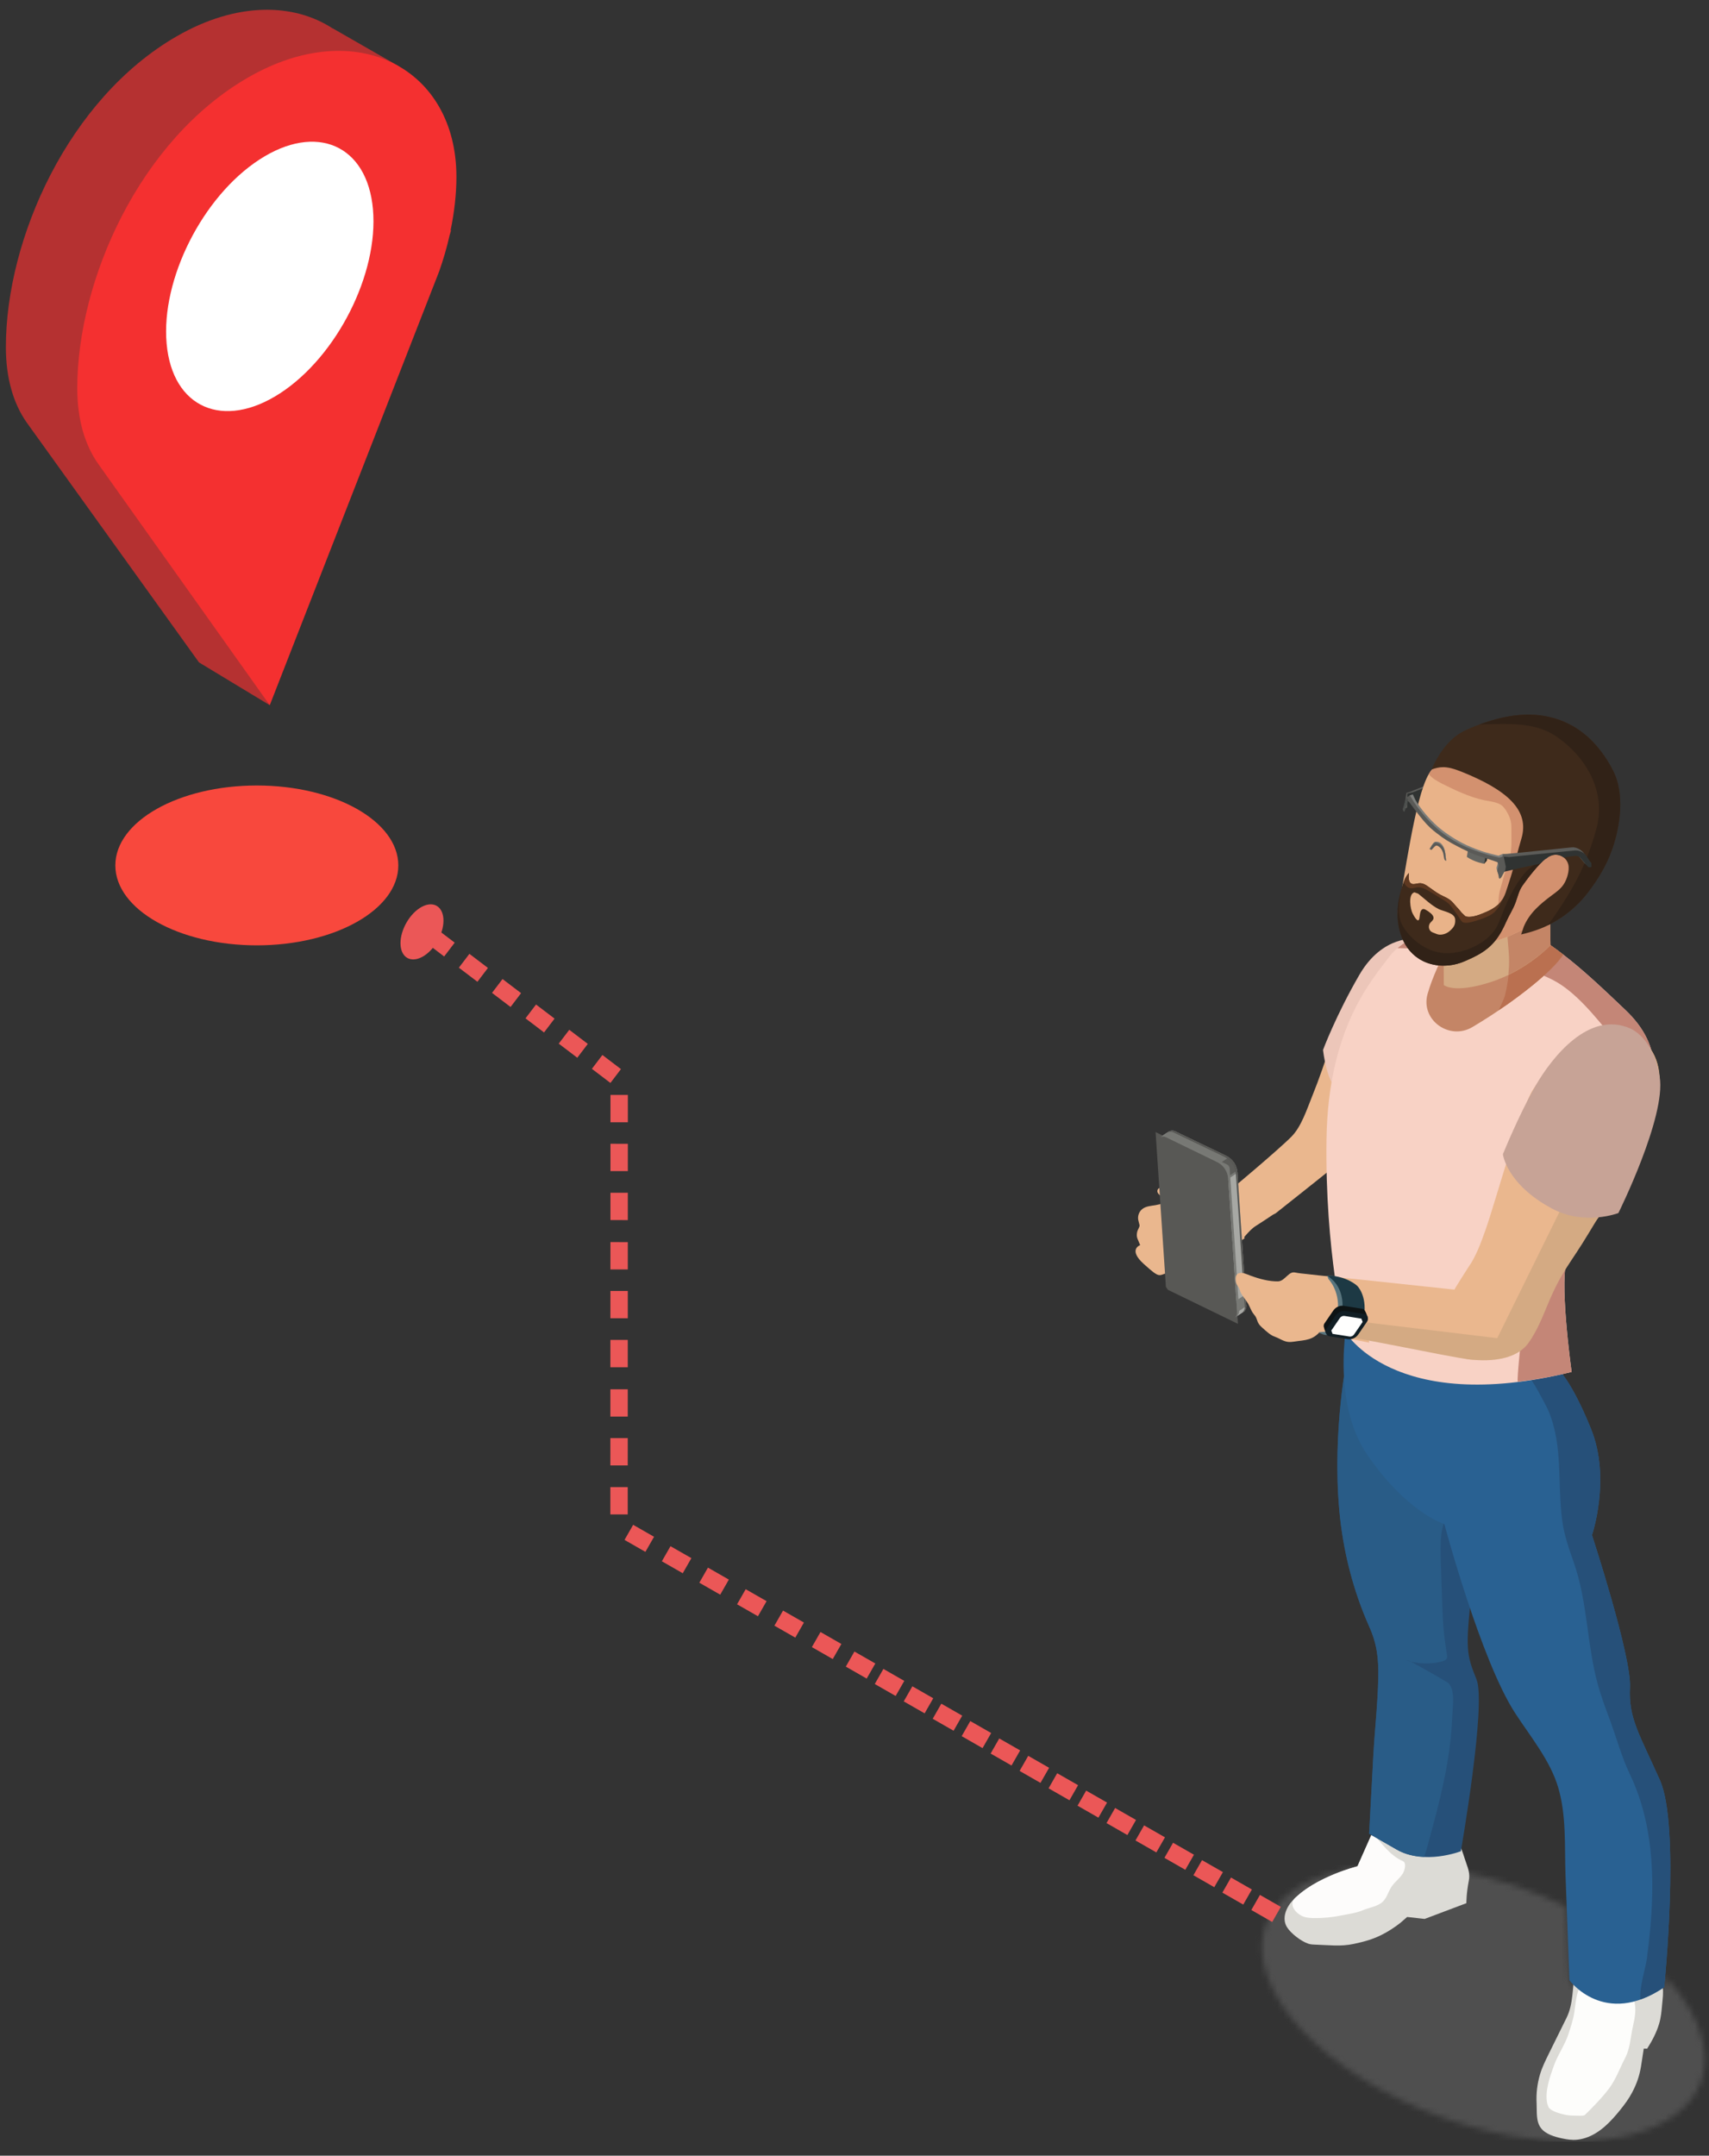 <svg width="295" height="372" viewBox="0 0 295 372" fill="none" xmlns="http://www.w3.org/2000/svg">
<rect x="0" y="0" width="295" height="372" fill="#333333" stroke="none"/>
<path fill-rule="evenodd" clip-rule="evenodd" d="M243.406 136.639L255.3 131.861C255.994 131.582 256.78 131.682 257.36 132.125L260.386 134.909L260.437 135.628L259.674 135.713L256.42 132.952C256.149 132.719 255.76 132.662 255.423 132.807L242.329 139.648L242.769 136.832L243.406 136.639Z" fill="#5C5C59"/>
<path fill-rule="evenodd" clip-rule="evenodd" d="M243.96 136.696L255.854 131.918C256.549 131.639 257.334 131.739 257.917 132.179L260.94 134.963L260.991 135.685L260.229 135.767L256.974 133.009C256.703 132.776 256.314 132.719 255.977 132.864L242.883 139.705L242.917 136.96L243.96 136.696Z" fill="#303332"/>
<path fill-rule="evenodd" clip-rule="evenodd" d="M205.663 205.827C206.831 205.838 209.131 206.043 210.629 206.188C210.937 206.068 211.229 205.969 211.551 205.847C213.146 205.236 214.834 204.881 216.429 204.224C216.94 204.014 217.417 203.713 217.883 203.378L218.117 203.949L218.243 204.494C218.946 206.003 219.471 207.506 220.02 209.074L220.2 209.372L219.691 209.642C218.711 210.287 217.791 210.926 216.797 211.54C216.129 211.955 215.594 212.545 215.071 213.128L214.763 213.489L214.84 213.693C214.84 213.693 214.634 213.83 214.283 214.051C213.491 214.994 212.66 215.96 211.574 216.497C210.251 217.148 209.357 217.642 208.334 217.423C205.04 219.08 203.186 219.188 201.586 219.634C199.909 220.099 200.294 220.685 197.466 218.148C194.637 215.611 196.809 214.869 196.809 214.869C196.809 214.869 196.809 214.869 196.34 213.742C196.186 213.369 196.214 212.949 196.297 212.568C196.383 212.185 196.686 211.849 196.711 211.455L196.529 210.719C196.291 209.969 196.577 209.085 197.209 208.614C197.84 208.142 198.683 208.099 199.46 207.972C199.94 207.892 200.414 207.77 200.874 207.614L201.251 207.381C201.506 207.006 199.726 206.273 199.78 205.528C199.897 203.966 203.849 205.81 205.663 205.827Z" fill="#EAB78E"/>
<path fill-rule="evenodd" clip-rule="evenodd" d="M246.111 178.318C246.551 177.474 253.043 164.026 249.449 163.943C249.449 163.943 244.706 161.313 239.814 163.585C234.926 165.855 230.391 178.128 229.749 180.074C228.766 183.057 227.714 186.182 226.523 189.114C225.603 191.372 224.657 194.406 222.911 196.162C220.489 198.599 211.986 205.685 211.986 205.685L220.2 209.372C220.2 209.372 229.709 201.841 231.411 200.455C232.149 199.855 233.409 199.17 233.86 198.33C234.28 197.543 234.306 196.213 234.446 195.338C234.729 193.574 235.58 191.591 236.597 190.114C237.38 188.977 238.609 188.017 239.534 186.955C241.911 184.233 244.434 181.548 246.111 178.318Z" fill="#EAB78E"/>
<path fill-rule="evenodd" clip-rule="evenodd" d="M244.457 162.006C244.457 162.006 238.703 161.239 234.651 168.219C230.6 175.202 228.377 181.179 228.377 181.179C228.377 181.179 229.04 187.418 231.257 188.264C233.474 189.108 244.457 162.006 244.457 162.006Z" fill="#ECC6B9"/>
<mask id="mask0" mask-type="alpha" maskUnits="userSpaceOnUse" x="217" y="321" width="78" height="49">
<path d="M271.474 369.58C268.154 369.58 264.566 369.256 260.78 368.571C239.834 364.79 220.743 351.486 218.14 338.852C216.006 328.5 225.6 321.813 240.66 321.813C243.98 321.813 247.569 322.139 251.354 322.821C258.066 324.031 264.589 326.222 270.437 329.054C270.594 333.278 270.751 337.506 270.909 341.73C270.909 341.73 273.877 345.773 279.197 345.773C281.471 345.773 284.177 345.034 287.269 342.92C287.269 342.92 287.334 342.25 287.437 341.091C290.877 344.778 293.203 348.69 293.997 352.543C296.129 362.892 286.534 369.58 271.474 369.58Z" fill="white"/>
</mask>
<g mask="url(#mask0)">
<path fill-rule="evenodd" clip-rule="evenodd" d="M216.006 369.58H296.129V321.813H216.006V369.58Z" fill="#4F4F4F"/>
</g>
<path fill-rule="evenodd" clip-rule="evenodd" d="M252.603 320.026C252.774 320.543 252.934 321.063 253.12 321.58C253.469 322.545 253.754 323.438 253.551 324.483C253.097 326.807 253.12 328.426 253.12 328.426L245.92 331.142L242.897 330.807L241.746 331.807C240.737 332.605 239.646 333.307 238.497 333.889C236.943 334.679 235.363 335.097 233.669 335.457C231.377 335.94 229.457 335.653 227.143 335.585C226.7 335.571 226.251 335.557 225.834 335.418C224.614 335.017 222.803 333.636 222.14 332.545C221.214 331.026 222.031 329.125 223.143 327.943C226.946 323.898 234.323 322.057 234.323 322.057L237.14 315.716C237.123 315.867 242.086 317.17 242.417 317.267C243.78 317.67 245.36 318.449 246.763 318.185C248.34 317.886 250.006 317.926 251.577 318.233L251.871 318.338L252.069 318.628C252.277 319.088 252.446 319.554 252.603 320.026Z" fill="#DCDBD6"/>
<path fill-rule="evenodd" clip-rule="evenodd" d="M223.629 327.455C222.374 328.588 223.543 330.051 224.723 330.625C225.346 330.932 226.066 330.983 226.763 330.994C228.351 331.02 229.943 330.869 231.5 330.551C232.754 330.295 234.057 330.142 235.237 329.651C236.269 329.219 237.346 329.08 238.314 328.466C239.334 327.821 239.577 326.52 240.203 325.577C240.757 324.744 241.617 324.153 242.146 323.307C242.454 322.815 242.84 321.46 242.16 321.17C239.949 320.227 238.44 318.023 236.886 316.284L234.323 322.057L232.886 322.48C231.729 322.849 230.589 323.281 229.48 323.776C228.077 324.395 226.711 325.116 225.451 325.989C224.809 326.435 224.211 326.929 223.629 327.455Z" fill="#FDFCFB"/>
<path fill-rule="evenodd" clip-rule="evenodd" d="M265.834 357.96C266.194 356.75 266.757 355.611 267.314 354.477C268.349 352.384 269.383 350.29 270.417 348.196C271.603 345.793 271.423 342.895 271.849 340.313L272.003 339.79C272.611 338.759 275.343 338.736 276.383 338.79C277.734 338.858 279.089 338.915 280.426 339.136C282.089 339.418 283.794 339.898 285.291 340.719C287.514 341.935 287.103 343.727 286.909 345.923C286.811 347.043 286.711 348.17 286.386 349.244C285.943 350.719 285.243 352.082 284.326 353.531L283.74 353.514L283.26 356.625C282.98 358.267 282.523 359.591 281.751 361.057C281.169 362.17 280.457 363.128 279.66 364.117C278.069 366.085 276.197 368.105 273.717 368.92C273.231 369.082 272.729 369.19 272.217 369.242C271.351 369.327 270.477 369.199 269.626 369.014C268.389 368.75 266.806 368.301 266 367.247C265.089 366.054 265.317 364.384 265.243 362.989C265.151 361.301 265.343 359.605 265.834 357.96Z" fill="#DCDBD6"/>
<path fill-rule="evenodd" clip-rule="evenodd" d="M277.254 342.105C276.397 341.693 275.466 341.25 274.491 341.276C273.62 341.301 273.337 341.73 272.923 342.44C272.083 343.881 271.989 345.599 271.76 347.21C271.574 348.523 271.12 349.83 270.72 351.057C270.14 352.844 268.929 354.551 268.3 356.273C267.566 358.281 266.597 360.915 267.091 363.057L267.311 363.651C267.751 364.344 269.317 364.75 270.077 364.918C270.654 365.048 271.24 365.091 271.829 365.088C272.146 365.085 273.354 365.19 273.574 364.974C275.011 363.557 276.477 362.08 277.697 360.472C278.937 358.844 279.557 356.972 280.5 355.19C281.403 353.486 281.429 351.645 281.851 349.784C282.191 348.267 282.5 346.736 282.074 345.182C281.817 344.247 281.246 343.54 280.291 343.233C279.886 343.102 279.463 343.128 279.057 343.003C278.429 342.807 277.849 342.389 277.254 342.105Z" fill="#FDFDFB"/>
<path fill-rule="evenodd" clip-rule="evenodd" d="M248.74 251.281C248.74 251.281 255.169 264.611 254.046 274.577C252.926 284.543 253.131 285.511 254.869 289.804C256.606 294.099 252.166 319.463 252.166 319.463C252.166 319.463 245.863 321.915 241.097 319.176C236.331 316.44 236.331 316.44 236.331 316.44C236.569 312.023 236.806 307.608 237.043 303.193C237.286 298.648 237.82 294.122 237.909 289.571C237.974 286.168 237.697 283.73 236.351 280.707C233.537 274.392 231.817 267.557 231.189 260.682C229.914 246.665 232.64 233.722 232.64 233.722L248.74 251.281Z" fill="#265079"/>
<path fill-rule="evenodd" clip-rule="evenodd" d="M232.637 233.722L236.074 237.469C238.34 240.707 240.163 244.446 243.077 247.119C244.886 248.781 247.089 249.994 248.811 251.744L249.169 252.224C249.546 253.077 250.131 254.455 250.783 256.213C250.889 259.259 249.12 261.892 248.78 264.923C248.606 266.494 248.657 268.08 248.711 269.659C248.783 271.784 248.854 273.912 248.926 276.04C248.991 278.031 249.06 280.028 249.274 282.011C249.383 283.023 249.529 284.028 249.686 285.031C249.866 286.193 249.931 286.46 248.703 286.759C246.766 287.233 244.691 287.153 242.8 286.52C243.103 286.511 243.389 286.659 243.654 286.804C245.717 287.923 247.757 289.082 249.771 290.287C251.343 291.227 250.72 294.795 250.666 296.392C250.577 298.898 250.294 301.398 249.886 303.872C249.06 308.867 247.726 313.759 246.389 318.636C246.223 319.236 246.043 319.849 245.797 320.423C244.237 320.352 242.597 320.037 241.097 319.176C236.331 316.44 236.331 316.44 236.331 316.44C236.569 312.023 236.806 307.608 237.043 303.193C237.286 298.648 237.82 294.122 237.909 289.571C237.974 286.168 237.697 283.73 236.351 280.707C233.537 274.392 231.817 267.557 231.189 260.682C229.914 246.665 232.637 233.722 232.637 233.722Z" fill="#295C87"/>
<path fill-rule="evenodd" clip-rule="evenodd" d="M287.269 342.921C287.269 342.921 290.074 315.168 286.529 307.205C282.986 299.242 281.074 296.506 281.357 291.176C281.64 285.847 274.8 264.903 274.8 264.903C274.8 264.903 278.114 255.182 274.64 246.594C271.166 238.009 268.834 236.173 268.834 236.173C268.834 236.173 261.974 240.77 247.151 234.392C232.329 228.011 232.889 225.867 232.889 225.867C232.889 225.867 229.257 241.23 236.071 251.134C242.886 261.037 249.323 263.014 249.323 263.014C249.323 263.014 255.569 286.415 261.514 295.591C264.143 299.648 267.563 303.739 268.957 308.426C270.423 313.352 270.046 318.571 270.234 323.642C270.46 329.671 270.686 335.702 270.909 341.73C270.909 341.73 276.96 349.972 287.269 342.921Z" fill="#296192"/>
<path fill-rule="evenodd" clip-rule="evenodd" d="M267.226 243.321C266.926 242.625 264.266 237.585 263.863 237.634C267.209 237.247 268.834 236.173 268.834 236.173C268.834 236.173 271.166 238.009 274.64 246.594C278.114 255.182 274.8 264.903 274.8 264.903C274.8 264.903 281.64 285.847 281.357 291.176C281.074 296.506 282.986 299.242 286.529 307.205C290.074 315.168 287.269 342.92 287.269 342.92C285.803 343.92 284.437 344.588 283.149 345.04C282.983 342.75 284.069 339.599 284.283 337.946C284.754 334.324 285.111 330.685 285.194 327.031C285.354 319.903 284.454 312.659 281.337 306.165C279.894 303.159 279.011 299.787 277.831 296.639C277.111 294.71 276.389 292.776 275.837 290.79C273.903 283.827 274.066 276.472 271.654 269.614C270.84 267.301 270.02 264.972 269.683 262.543C268.78 256.063 269.886 249.506 267.226 243.321Z" fill="#265079"/>
<path fill-rule="evenodd" clip-rule="evenodd" d="M228.974 196.617C228.697 216 232.083 229.656 232.083 229.656C232.083 229.656 240.306 244.349 271.291 236.756C271.291 236.756 268.931 219.986 270.689 216.889C272.486 213.759 283.783 201.997 284.623 194.523C285.466 187.048 287.6 180.929 280.514 174.236C276.56 170.466 273.223 167.332 269.823 164.722C267.166 162.648 264.463 160.946 261.463 159.551C258.894 158.358 255.591 158.293 252.329 158.878C247.011 159.798 241.766 162.432 239.923 164.952C236.917 169.006 229.249 177.273 228.974 196.617Z" fill="#F8D2C5"/>
<path fill-rule="evenodd" clip-rule="evenodd" d="M271.283 236.69C271.171 235.881 270.04 227.554 270.037 221.824C270.04 227.554 271.171 235.881 271.283 236.69ZM284.209 179.063C283.423 177.469 282.243 175.869 280.514 174.236C276.983 170.869 273.94 168.009 270.911 165.574C273.94 168.009 276.983 170.867 280.514 174.236C282.243 175.869 283.423 177.469 284.209 179.063ZM266.991 162.668C265.229 161.489 263.409 160.457 261.463 159.551C263.409 160.455 265.229 161.489 266.991 162.668ZM261.306 159.483C259.78 158.807 258.006 158.52 256.143 158.52C254.897 158.52 253.609 158.648 252.329 158.878C251.897 158.952 251.466 159.037 251.037 159.134C251.466 159.037 251.897 158.952 252.329 158.878C253.609 158.648 254.897 158.52 256.143 158.52C258.006 158.52 259.78 158.807 261.306 159.483Z" fill="#1B628D"/>
<path fill-rule="evenodd" clip-rule="evenodd" d="M262.009 238.449C261.751 238.449 262.697 229.858 262.763 229.29C263.677 221.168 264.12 211.648 267.909 204.233C269.651 200.781 272.363 197.918 275.134 195.21C276.663 193.719 277.203 191.952 277.871 189.98C278.557 187.957 279.246 185.923 279.583 183.818C279.729 182.912 279.803 181.969 279.54 181.091C279.277 180.224 278.703 179.489 278.126 178.787C275.383 175.452 271.917 171.065 268.014 169.094C264.017 167.077 259.32 165.935 254.929 165.131C250.44 164.315 245.797 163.634 241.231 163.617C243.414 161.759 247.12 160.017 251.037 159.134C251.466 159.037 251.897 158.952 252.329 158.878C253.609 158.648 254.897 158.52 256.143 158.52C258.006 158.52 259.78 158.807 261.306 159.483C261.314 159.486 261.323 159.489 261.331 159.494C261.374 159.511 261.42 159.531 261.463 159.551C263.409 160.457 265.229 161.489 266.991 162.668C267.949 163.31 268.889 163.992 269.823 164.722C270.186 165 270.549 165.284 270.911 165.574C273.94 168.009 276.983 170.869 280.514 174.236C282.243 175.869 283.423 177.469 284.209 179.063C286.566 183.855 285.334 188.594 284.68 194.043C284.66 194.202 284.64 194.361 284.623 194.523C283.783 201.997 272.486 213.759 270.689 216.889C270.211 217.727 270.037 219.577 270.037 221.824C270.04 227.554 271.171 235.881 271.283 236.69C271.289 236.733 271.291 236.756 271.291 236.756C267.917 237.582 264.863 238.102 262.011 238.449C262.011 238.449 262.011 238.449 262.009 238.449Z" fill="#C48677"/>
<path fill-rule="evenodd" clip-rule="evenodd" d="M246.423 171.517C245.163 175.989 250.169 179.619 254.174 177.23C256.146 176.057 258.317 174.668 260.549 173.074C268.54 167.341 269.823 164.722 269.823 164.722C267.166 162.648 264.463 160.946 261.463 159.554C258.894 158.358 255.591 158.293 252.329 158.878C252.329 158.878 248.023 166.003 246.471 171.355L246.423 171.517Z" fill="#C48566"/>
<path fill-rule="evenodd" clip-rule="evenodd" d="M259.754 171.861C260.297 169.781 260.554 167.605 260.491 165.457C260.431 163.483 260.089 161.517 260.174 159.543L260.229 159.136C260.646 159.267 261.077 159.372 261.463 159.551C264.463 160.946 267.166 162.648 269.823 164.722C269.823 164.722 268.54 167.341 260.549 173.074C259.917 173.526 259.309 173.92 258.689 174.338C259.126 173.349 259.611 172.403 259.754 171.861Z" fill="#BA7050"/>
<path fill-rule="evenodd" clip-rule="evenodd" d="M267.543 157.111L267.64 163.114C267.64 163.114 263.543 167.48 257.249 169.5C250.957 171.52 249.226 169.989 249.226 169.989L249.14 157.009C249.14 157.009 265.966 150.04 267.543 157.111Z" fill="#D4AA83"/>
<path fill-rule="evenodd" clip-rule="evenodd" d="M267.543 157.111L267.64 163.114C267.64 163.114 264.846 166.048 260.369 168.219C260.457 167.298 260.517 166.375 260.491 165.457C260.431 163.483 260.089 161.517 260.174 159.543C260.257 157.597 261.046 155.79 261.66 153.963C264.566 153.903 266.991 154.639 267.543 157.111Z" fill="#C48566"/>
<path fill-rule="evenodd" clip-rule="evenodd" d="M241.457 156.082C240.52 159.932 243.52 162.409 248.543 163.392C251.003 163.858 253.989 163.406 256.366 162.832C257.326 162.582 258.151 162.349 258.843 162.139L259.449 161.926L259.951 161.75C260.371 161.577 260.626 161.489 260.626 161.489C277.826 153.77 271.06 149.367 271.006 142.707C271.014 142.17 270.957 141.682 270.829 141.162C270.771 140.761 270.646 140.324 270.506 139.923C268.774 134.131 262.089 128.514 258.149 127.548C255.109 126.804 252.337 128.026 250.049 129.895C248.88 130.838 247.849 131.929 246.969 133.054L246.637 133.563C244.166 137.722 242.349 152.418 241.457 156.082Z" fill="#E9B389"/>
<path fill-rule="evenodd" clip-rule="evenodd" d="M246.637 133.563L246.709 133.679C247.294 134.378 248.163 134.835 248.966 135.261C251.266 136.403 253.586 137.511 256.046 138.06C257.117 138.313 258.723 138.361 259.5 139.244C260.1 139.926 260.666 141.009 260.817 141.898C260.9 142.369 260.894 142.849 260.889 143.33C260.871 145.054 261.04 146.827 260.454 148.472C259.871 150.114 259.426 151.818 258.96 153.474C258.574 154.793 258.694 156.017 258.58 157.381C258.374 159.287 257.489 161.117 256.366 162.832C257.326 162.582 258.151 162.349 258.843 162.139L259.449 161.926L259.951 161.75C260.371 161.577 260.626 161.489 260.626 161.489C277.826 153.77 271.06 149.367 271.006 142.707C271.014 142.17 270.957 141.682 270.829 141.162C270.771 140.761 270.646 140.324 270.506 139.923C269.551 137.298 267.351 135.162 264.977 133.651C263.457 132.716 261.82 131.932 260.12 131.369C257.926 130.614 255.497 129.997 253.149 130.082C252.371 130.128 251.2 129.943 250.049 129.895C248.88 130.838 247.849 131.929 246.969 133.054L246.637 133.563Z" fill="#D3916F"/>
<path fill-rule="evenodd" clip-rule="evenodd" d="M244.154 153.986L244.797 154.219L244.971 154.361C246.051 155.219 247.057 156.216 248.297 156.855C249.097 157.278 251.103 157.494 251.183 158.651C251.246 159.585 250.949 160.037 250.257 160.645C249.771 161.082 249.066 161.347 248.423 161.287C248.109 161.256 247.84 161.114 247.56 161.006C247.197 160.881 246.914 160.756 246.743 160.381C246.586 160.037 246.634 159.602 246.854 159.29C247.057 159.04 247.371 158.838 247.434 158.526C247.511 158.182 247.26 157.855 246.994 157.619C246.711 157.369 246.397 157.153 246.051 156.966C245.409 156.622 245.191 157.23 245.111 157.761L245.017 158.415C244.846 159.554 244.014 157.963 243.857 157.668C243.449 156.935 243.009 154.281 244.154 153.986ZM241.251 157.011C241.066 160.77 242.491 164.67 246.257 166.122C248.36 166.918 250.76 166.776 252.797 165.886C254.854 164.997 256.611 164.156 258.054 162.392C258.869 161.395 259.48 160.256 259.983 159.085C260.486 157.949 261.191 156.903 261.614 155.716C261.991 154.719 262.194 153.69 262.823 152.801C263.606 151.707 264.406 150.665 265.286 149.665L265.866 149.04C266.383 148.511 266.949 147.997 267.623 147.699C268.406 147.341 269.286 147.483 269.914 147.966C270.289 148.244 270.589 148.668 270.714 149.182C270.963 150.21 270.477 151.801 269.866 152.676C269.363 153.423 268.594 153.972 267.874 154.5C265.866 155.997 264.014 157.543 263.026 159.912L262.571 161.256C263.511 161.051 264.391 160.787 265.206 160.506C268.737 159.29 271.843 156.98 274.1 154.017C274.714 153.205 275.309 152.381 275.843 151.523C276.014 151.256 276.189 150.992 276.329 150.71C277.114 149.401 277.771 148.028 278.274 146.577C279.703 142.523 280.486 136.906 278.414 132.943C276.063 128.42 272.611 124.926 267.449 123.727C262.603 122.602 257.52 123.974 253.097 125.957C250.397 127.156 248.486 129.699 247.089 132.79C248.486 132.335 249.489 132.054 252.217 133.148C260.217 136.344 264.109 139.855 262.603 144.767C262.306 145.767 262.037 146.764 261.771 147.761C261.569 148.543 261.363 149.321 261.143 150.085C260.94 150.818 260.72 151.537 260.486 152.239C260.077 153.409 259.826 154.705 259.011 155.67C258.226 156.622 257.066 157.168 255.951 157.619C255.229 157.918 254.477 158.182 253.709 158.213C253.443 158.227 253.143 158.213 252.909 158.088L252.297 157.494C252.014 157.136 251.731 156.793 251.417 156.483C251.151 156.202 250.931 155.889 250.649 155.608C250.054 155 249.317 154.767 248.577 154.375C247.809 153.955 247.103 153.378 246.366 152.878C246.023 152.645 245.629 152.44 245.206 152.409C244.797 152.395 244.406 152.551 243.997 152.565C243.026 152.565 243.134 151.304 243.197 150.648C242.509 151.398 242.24 152.284 241.943 153.236C241.551 154.438 241.331 155.747 241.251 157.011Z" fill="#3E2A1B"/>
<path fill-rule="evenodd" clip-rule="evenodd" d="M263.649 125.207C261.9 124.923 259.989 124.909 258.157 124.943C257.643 124.952 257.134 124.966 256.64 124.977C256.214 124.989 255.78 125.006 255.346 125.045C259.2 123.602 263.406 122.784 267.446 123.722C272.611 124.92 276.066 128.418 278.42 132.94C280.483 136.906 279.709 142.52 278.283 146.574C277.329 149.284 275.837 151.742 274.097 154.02C272.263 156.42 269.866 158.352 267.146 159.665C267.417 159.31 267.683 158.972 267.9 158.67C269.154 156.915 270.32 155.077 271.4 153.21C273.28 149.963 274.597 146.574 275.577 142.949C277.291 136.605 273.794 130.523 268.474 126.986C266.997 126.003 265.389 125.489 263.649 125.207Z" fill="#312217"/>
<path fill-rule="evenodd" clip-rule="evenodd" d="M242.309 152.182C242.52 151.631 242.777 151.114 243.206 150.648C243.137 151.295 243.031 152.568 243.997 152.56C244.406 152.557 244.791 152.386 245.206 152.418C245.631 152.449 246.029 152.653 246.374 152.886C247.097 153.375 247.817 153.957 248.583 154.375C249.314 154.773 250.046 155.003 250.654 155.614C250.929 155.889 251.154 156.199 251.423 156.477C251.731 156.798 252.017 157.139 252.291 157.492L252.909 158.085C253.151 158.21 253.434 158.23 253.706 158.219C254.483 158.185 255.226 157.915 255.946 157.625C257.063 157.176 258.234 156.622 259.014 155.676L259.369 155.136C259 156.148 258.406 157.119 257.569 157.713C257.263 157.932 256.917 158.094 256.571 158.244C255.726 158.611 254.846 158.906 253.949 159.122C253.606 159.205 253.246 159.278 252.891 159.244C252.437 159.202 252.331 159.048 252.1 158.69C251.669 158.023 251.211 157.369 250.734 156.73C250.523 156.449 250.306 156.17 250.049 155.932C249.751 155.659 249.406 155.449 249.063 155.236C248.349 154.798 247.631 154.361 246.917 153.92C246.183 153.472 245.363 153.003 244.509 153.142C244.24 153.185 243.98 153.29 243.706 153.301C243.06 153.327 242.511 152.795 242.309 152.182Z" fill="#5E3820"/>
<path fill-rule="evenodd" clip-rule="evenodd" d="M252.803 165.884C250.754 166.767 248.36 166.923 246.26 166.117C242.489 164.665 241.069 160.773 241.26 157.017C241.309 156.028 241.489 155.026 241.737 154.054C241.66 154.588 241.58 155.125 241.534 155.665C241.42 157.003 241.397 158.531 242.074 159.693C243.506 162.156 246.143 164.145 249.031 164.449C252.237 164.784 256.48 162.977 258.183 160.233C258.737 159.338 259.071 158.332 259.454 157.352C259.894 156.233 260.4 155.102 260.983 154.011C261.589 152.881 262.277 151.795 263.057 150.818C263.5 150.261 265.134 148.736 266.243 148.67C265.903 148.992 265.583 149.338 265.289 149.668C264.403 150.665 263.606 151.713 262.829 152.795C262.194 153.682 261.986 154.716 261.62 155.722C261.191 156.898 260.486 157.943 259.986 159.082C259.474 160.253 258.871 161.395 258.06 162.389C256.617 164.156 254.846 165.003 252.803 165.884Z" fill="#312217"/>
<path fill-rule="evenodd" clip-rule="evenodd" d="M201.969 199.31L202.031 199.267L203.454 220.619L203.789 221.111L211.491 224.849L213.183 227.367L214.609 226.42H214.611L214.837 226.27L214.817 226.242C215.029 226.014 215.16 225.707 215.137 225.358L213.603 202.375C213.52 201.117 212.766 199.997 211.626 199.44L202.857 195.239C202.471 195.051 202.057 195.097 201.734 195.284L201.729 195.278L200.02 196.412L201.969 199.31Z" fill="#A7A8A4"/>
<path fill-rule="evenodd" clip-rule="evenodd" d="M215.137 225.392L215.003 223.375L211.891 225.443L212.869 226.898L215.137 225.392Z" fill="#777874"/>
<path fill-rule="evenodd" clip-rule="evenodd" d="M201.734 195.284L201.729 195.278L200.02 196.412L201.969 199.31L202.031 199.267L202.18 201.506L207.774 206.27L212.409 203.19L213.603 202.375C213.52 201.117 212.766 199.997 211.626 199.44L202.857 195.239C202.471 195.051 202.057 195.097 201.734 195.284Z" fill="#777874"/>
<path fill-rule="evenodd" clip-rule="evenodd" d="M213.551 201.994C213.389 201.074 212.866 200.261 212.103 199.724L210.54 200.764L212.04 203L213.551 201.994Z" fill="#5C5C59"/>
<path fill-rule="evenodd" clip-rule="evenodd" d="M202.577 195.423L211.346 199.625C212.486 200.182 213.24 201.301 213.323 202.56L214.857 225.543C214.88 225.892 214.751 226.202 214.537 226.426L214.557 226.455L214.609 226.42H214.611L214.837 226.27L214.817 226.242C215.029 226.014 215.16 225.707 215.137 225.358L213.603 202.375C213.52 201.117 212.766 199.997 211.626 199.44L202.857 195.239C202.471 195.051 202.057 195.097 201.734 195.284L201.729 195.278L201.449 195.463L201.454 195.472C201.78 195.281 202.191 195.236 202.577 195.423Z" fill="#585855"/>
<path fill-rule="evenodd" clip-rule="evenodd" d="M212.017 203.429L213.686 228.452L201.589 222.574L201.254 222.077L199.471 195.358L210.037 200.494C211.177 201.051 211.931 202.17 212.017 203.429Z" fill="#585855"/>
<path fill-rule="evenodd" clip-rule="evenodd" d="M201.323 196.259L210.037 200.494C211.177 201.051 211.931 202.17 212.017 203.429L213.549 226.412C213.574 226.787 213.42 227.111 213.18 227.338C213.614 227.148 213.934 226.716 213.897 226.179L212.263 201.642C212.243 201.341 212.063 201.077 211.791 200.946L201.671 196.026C201.189 195.79 200.666 195.918 200.326 196.242C200.629 196.108 200.986 196.094 201.323 196.259Z" fill="#787975"/>
<path fill-rule="evenodd" clip-rule="evenodd" d="M227.863 220.111L225.557 219.855C224.894 219.784 224.231 219.73 223.586 219.597C223.009 219.477 222.663 219.753 222.223 220.139C221.731 220.574 221.266 221.111 220.589 221.122C219.829 221.134 219.066 221.031 218.32 220.872C217.466 220.688 216.631 220.418 215.809 220.117C215.191 219.889 214.54 219.534 213.863 219.719C213.22 219.892 213.231 220.696 213.346 221.259C213.423 221.645 213.643 221.869 213.829 222.19C214 222.48 214.054 222.821 214.206 223.125C214.549 223.793 215.086 224.338 215.454 224.992C215.766 225.537 215.949 226.156 216.326 226.659L216.711 227.168C216.931 227.52 217.003 227.949 217.2 228.315C217.386 228.653 217.671 228.923 217.963 229.179C218.603 229.75 219.271 230.406 220.089 230.688C220.86 230.955 221.589 231.52 222.423 231.577C223.006 231.617 223.591 231.474 224.169 231.409C224.969 231.315 225.789 231.219 226.511 230.864C227.309 230.474 227.906 229.807 228.429 229.108C228.486 229.028 229.917 227.304 230.023 227.67L227.863 220.111Z" fill="#EAB78E"/>
<path fill-rule="evenodd" clip-rule="evenodd" d="M225.243 229.506L236.331 231.696L235.326 220.869L227.863 220.111L225.243 229.506Z" fill="#EAB78E"/>
<path fill-rule="evenodd" clip-rule="evenodd" d="M286.1 188.946C286.1 188.946 288.169 181.832 281.846 178.27C275.609 174.676 269.3 182.165 265.914 186.216C265.434 186.793 265.02 187.415 264.606 188.04C262.597 191.06 258.103 207.543 256.4 212.307C255.617 214.489 254.803 216.781 253.471 218.673C253.246 218.994 251.003 222.534 251.071 222.545L235.326 220.869L230.929 227.614C234.78 228.815 238.631 230.017 242.483 231.219C245.709 232.224 248.934 233.216 252.154 234.236C254.089 234.847 254.723 234.778 256.6 233.801C258.383 232.872 260.046 231.693 261.397 230.202C262.826 228.625 263.871 226.75 264.903 224.892C269.183 217.202 271.691 213.79 276.249 206.256C279.623 200.676 284.303 195.321 286.1 188.946Z" fill="#EAB78E"/>
<path fill-rule="evenodd" clip-rule="evenodd" d="M286.306 188.977C286.946 184.73 286.077 180.653 281.771 178.23C282.523 181.034 281.786 183.571 281.786 183.571L258.449 230.92L230.929 227.614L230.786 230.599C231.029 230.028 249.971 234.182 253.743 234.605C257.363 235.009 261.769 234.642 263.849 231.733C265.326 229.67 266.254 227.278 267.234 224.94C269.646 219.19 271.066 218.097 274.271 212.744C276.74 208.619 279.437 204.628 281.851 200.469C283.623 197.418 285.68 193.117 286.306 188.977Z" fill="#D4AA83"/>
<path fill-rule="evenodd" clip-rule="evenodd" d="M256.829 147.517L256.663 148.523L256.206 149.051L253.737 147.719L254.197 146.827L256.829 147.517Z" fill="#30312E"/>
<path fill-rule="evenodd" clip-rule="evenodd" d="M253.5 146.048L256.489 147.313L256.206 149.051C256.206 149.051 254.551 148.813 253.2 147.872L253.5 146.048Z" fill="#646561"/>
<path fill-rule="evenodd" clip-rule="evenodd" d="M247.906 145.242L248.5 145.386V145.384L248.531 145.406L248.42 145.338L248.56 145.44L248.623 145.486C248.78 145.602 249.011 145.867 249.154 146.156C249.38 146.608 249.483 146.867 249.626 148.54C249.626 148.54 249.449 148.565 249.34 148.31C249.234 148.054 249.203 147.534 249.109 147.222C249.011 146.915 248.857 146.449 248.374 146.094L248.354 146.08C247.869 145.739 247.777 146.017 247.606 146.134L247.077 146.682L246.777 146.494C247.423 145.375 247.586 145.307 247.906 145.242Z" fill="#5A5A57"/>
<path fill-rule="evenodd" clip-rule="evenodd" d="M249.131 146.304C248.989 146.014 248.746 145.801 248.589 145.682L248.526 145.636L248.383 145.537L248.497 145.605L248.466 145.582L247.877 145.389C247.569 145.452 247.403 145.517 246.809 146.543L246.777 146.494C247.423 145.375 247.586 145.307 247.906 145.242L248.5 145.386V145.384L248.531 145.406L248.42 145.338L248.56 145.44L248.623 145.486C248.78 145.602 249.011 145.867 249.154 146.156C249.38 146.608 249.483 146.867 249.626 148.54L249.589 148.537C249.454 147.003 249.349 146.744 249.131 146.304Z" fill="#7D7E7B"/>
<path fill-rule="evenodd" clip-rule="evenodd" d="M243.32 138.213L242.943 137.892C243.16 137.551 243.34 137.284 243.357 137.259L243.874 137.085L244.349 138.091C245.049 139.281 246.829 141.756 249.466 143.653C251.471 145.099 253.434 146.074 255.309 146.705C256.549 147.202 258.68 147.656 258.68 147.656L259.437 147.327L259.626 148.293L259.806 149.165L259.709 149.753L259.02 151L258.746 151.244L258.74 151.063C258.74 151.063 258.569 150.648 258.48 150.369C258.389 150.094 258.303 149.889 258.331 149.71C258.36 149.534 258.551 149.17 258.52 148.81C258.489 148.452 258.423 148.398 258.311 148.344C258.203 148.29 255.746 147.472 254.263 146.977C254.146 146.935 251.4 145.963 249.56 144.631L249.429 144.534L249.34 144.455L249.286 144.418C247.417 143.06 246.697 142.398 243.94 138.628L243.32 138.213Z" fill="#7D7E7B"/>
<path fill-rule="evenodd" clip-rule="evenodd" d="M259.02 149.918L262.1 149.23L266.94 148.19C267.326 147.81 267.771 147.492 268.306 147.341C268.806 147.176 269.351 147.264 269.877 147.511L271.466 147.188C271.78 147.148 272.146 147.295 272.391 147.597L273.517 148.952L273.806 149.168L274.226 149.105L274.197 148.392L273.306 147.099C272.746 146.503 271.986 146.162 271.323 146.224L262.454 147.134L260.046 147.358L259.423 147.372L259.02 149.918Z" fill="#5C5C59"/>
<path fill-rule="evenodd" clip-rule="evenodd" d="M259.511 150.46L261.143 150.085L261.991 149.884L265.866 149.04C266.383 148.511 266.949 147.997 267.623 147.699C268.406 147.341 269.286 147.483 269.914 147.966C271.011 147.778 271.937 147.685 271.937 147.685C272.283 147.653 272.643 147.841 272.894 148.136L273.849 149.298L274.02 149.486L274.271 149.688L274.726 149.611L274.694 148.923L274.334 148.489L273.771 147.591C273.254 147.014 272.486 146.702 271.826 146.764L262.369 147.699L261.771 147.761L260.549 147.903L259.543 147.824L259.511 150.46Z" fill="#303332"/>
<path fill-rule="evenodd" clip-rule="evenodd" d="M242.846 137.599L243.357 137.259L243.78 137.938C244.483 139.125 246.377 141.739 248.946 143.716C251.483 145.673 253.966 146.591 255.897 147.21C257.22 147.662 258.811 148.003 258.811 148.003L259.554 147.75L259.743 148.716L259.926 149.588L259.826 150.176L259.137 151.423L258.866 151.668L258.726 151.472C258.726 151.472 258.689 151.071 258.597 150.793C258.509 150.517 258.423 150.313 258.449 150.134C258.477 149.957 258.669 149.594 258.637 149.233C258.606 148.875 258.54 148.821 258.431 148.767C258.323 148.71 255.863 147.895 254.38 147.398C254.263 147.358 250.746 145.798 248.906 144.463L248.777 144.367V144.369L248.686 144.29L248.634 144.25C246.763 142.895 246.046 142.233 243.286 138.463L242.994 138.213L242.44 140.017L242.251 139.98L242.171 139.619L242.846 137.599Z" fill="#5A5A57"/>
<path fill-rule="evenodd" clip-rule="evenodd" d="M242.251 139.98L242.171 139.619L242.546 138.182L242.846 137.599L243.106 138.142V138.145L242.994 138.213L242.44 140.017L242.251 139.98Z" fill="#4C4F4D"/>
<path fill-rule="evenodd" clip-rule="evenodd" d="M228.68 229.827C228.68 229.827 230.686 228.742 230.931 226.057C231.243 222.685 229.303 220.707 229.303 220.707L229.117 220.119C229.117 220.119 234.886 219.653 234.406 227.006C234.28 228.957 231.274 230.179 229.309 230.378C228.337 230.477 227.629 229.878 227.629 229.878L228.68 229.827Z" fill="#59757E"/>
<path fill-rule="evenodd" clip-rule="evenodd" d="M228.886 230.378C228.886 230.378 231.134 229.878 231.617 226.847C231.98 224.56 231.583 222.511 230.209 221.054C229.909 220.736 229.117 220.119 229.117 220.119C232.503 220.173 234.263 221.884 234.263 221.884C234.263 221.884 235.974 223.469 235.466 227.068C235.06 229.952 232.76 230.716 232.76 230.716L228.886 230.378Z" fill="#1D3944"/>
<path fill-rule="evenodd" clip-rule="evenodd" d="M236.097 227.31L235.317 227.605L234.117 229.358C233.686 229.986 232.983 230.301 232.266 230.188L229.611 229.767L228.877 230.043L228.569 229.253L228.6 229.242C228.466 228.972 228.434 228.656 228.62 228.386L230.131 226.179C230.56 225.551 231.266 225.236 231.98 225.349L235.126 225.847C235.42 225.895 235.617 226.122 235.706 226.395L235.723 226.389L236.097 227.31Z" fill="#0D1314"/>
<path fill-rule="evenodd" clip-rule="evenodd" d="M235.483 226.753L232.337 226.256C231.62 226.142 230.917 226.457 230.486 227.085L228.974 229.293C228.64 229.778 228.923 230.506 229.477 230.594L232.623 231.094C233.34 231.207 234.043 230.892 234.474 230.261L235.986 228.057C236.32 227.568 236.037 226.841 235.483 226.753Z" fill="#111E24"/>
<path fill-rule="evenodd" clip-rule="evenodd" d="M234.994 227.551L232.094 227.091C231.777 227.04 231.466 227.179 231.277 227.457L229.803 229.608L230.023 230.179L232.923 230.639C233.24 230.688 233.551 230.548 233.74 230.273L235.214 228.122L234.994 227.551Z" fill="#FFFFFE"/>
<path fill-rule="evenodd" clip-rule="evenodd" d="M281.386 177.474C281.386 177.474 285.391 178.938 286.494 185.858C287.594 192.781 279.36 209.332 279.36 209.332C279.36 209.332 273.526 211.597 267.857 208.54C260.011 204.315 259.423 199.182 259.423 199.182C259.423 199.182 262.194 192.33 265.043 187.389C267.889 182.446 274.286 174.33 281.386 177.474Z" fill="#C7A396"/>
<path fill-rule="evenodd" clip-rule="evenodd" d="M44.333 135.55C30.845 135.55 19.91 141.725 19.91 149.343C19.91 156.96 30.845 163.135 44.333 163.135C57.822 163.135 68.755 156.96 68.755 149.343C68.755 141.725 57.822 135.55 44.333 135.55Z" fill="#F8483D"/>
<path fill-rule="evenodd" clip-rule="evenodd" d="M57.447 4.925C50.67 0.48 40.825 0.32 30.517 6.255C11.815 17.023 1.015 41.18 1.015 59.888C1.015 65.293 2.323 69.64 4.588 72.882L34.35 114.308L46.565 121.695L30.538 90.16L52.782 33.212C53.505 31.15 54.115 29.08 54.578 27.008L54.835 26.12L54.745 26.17C55.35 23.235 55.685 20.315 55.727 17.45L68.755 11.383L57.445 4.898L57.447 4.925Z" fill="#B53131"/>
<path fill-rule="evenodd" clip-rule="evenodd" d="M42.84 13.363C24.137 24.13 13.338 48.288 13.338 66.995C13.338 72.4 14.648 76.748 16.91 79.99L46.565 121.695L75.81 46.825C76.532 44.763 77.142 42.69 77.605 40.617L77.862 39.73L77.772 39.782C78.415 36.66 78.785 33.55 78.785 30.515C78.785 11.807 61.547 2.593 42.84 13.363Z" fill="#F43030"/>
<path fill-rule="evenodd" clip-rule="evenodd" d="M44.767 27.545C34.96 33.935 27.767 48.2 28.762 59.303C29.755 70.4 38.565 74.243 48.37 67.853C58.18 61.46 65.37 47.195 64.377 36.097C63.385 24.997 54.578 21.155 44.767 27.545Z" fill="white"/>
<path fill-rule="evenodd" clip-rule="evenodd" d="M196 317.604L199.604 319.668L201.094 317.064L197.488 315L196 317.604Z" fill="#EB5757"/>
<path fill-rule="evenodd" clip-rule="evenodd" d="M201 320.604L204.604 322.668L206.094 320.064L202.488 318L201 320.604Z" fill="#EB5757"/>
<path fill-rule="evenodd" clip-rule="evenodd" d="M206 323.604L209.604 325.668L211.094 323.064L207.488 321L206 323.604Z" fill="#EB5757"/>
<path fill-rule="evenodd" clip-rule="evenodd" d="M211 326.604L214.604 328.668L216.094 326.064L212.488 324L211 326.604Z" fill="#EB5757"/>
<path fill-rule="evenodd" clip-rule="evenodd" d="M216 329.604L219.604 331.668L221.094 329.064L217.488 327L216 329.604Z" fill="#EB5757"/>
<path fill-rule="evenodd" clip-rule="evenodd" d="M72.466 156.69C70.434 157.998 68.944 160.914 69.15 163.186C69.356 165.456 71.18 166.242 73.212 164.934C75.246 163.628 76.736 160.71 76.53 158.44C76.324 156.168 74.498 155.382 72.466 156.69Z" fill="#EB5757"/>
<path fill-rule="evenodd" clip-rule="evenodd" d="M90.71 175.734L93.91 178.166L95.726 175.778L92.526 173.346L90.71 175.734Z" fill="#EB5757"/>
<path fill-rule="evenodd" clip-rule="evenodd" d="M96.448 180.098L99.648 182.53L101.464 180.142L98.264 177.71L96.448 180.098Z" fill="#EB5757"/>
<path fill-rule="evenodd" clip-rule="evenodd" d="M102.17 184.446L105.368 186.88L107.184 184.492L103.984 182.058L102.17 184.446Z" fill="#EB5757"/>
<path fill-rule="evenodd" clip-rule="evenodd" d="M73.472 162.626L76.67 165.058L78.486 162.67L75.288 160.238L73.472 162.626Z" fill="#EB5757"/>
<path fill-rule="evenodd" clip-rule="evenodd" d="M79.21 166.99L82.41 169.422L84.226 167.034L81.026 164.602L79.21 166.99Z" fill="#EB5757"/>
<path fill-rule="evenodd" clip-rule="evenodd" d="M84.93 171.338L88.13 173.772L89.946 171.384L86.746 168.95L84.93 171.338Z" fill="#EB5757"/>
<path fill-rule="evenodd" clip-rule="evenodd" d="M120.716 273.124L124.322 275.188L125.81 272.584L122.204 270.52L120.716 273.124Z" fill="#EB5757"/>
<path fill-rule="evenodd" clip-rule="evenodd" d="M114.248 269.426L117.854 271.488L119.344 268.884L115.738 266.822L114.248 269.426Z" fill="#EB5757"/>
<path fill-rule="evenodd" clip-rule="evenodd" d="M107.802 265.738L111.408 267.8L112.898 265.196L109.292 263.134L107.802 265.738Z" fill="#EB5757"/>
<path fill-rule="evenodd" clip-rule="evenodd" d="M140.142 284.236L143.746 286.3L145.236 283.696L141.63 281.632L140.142 284.236Z" fill="#EB5757"/>
<path fill-rule="evenodd" clip-rule="evenodd" d="M133.674 280.538L137.28 282.6L138.77 279.996L135.164 277.934L133.674 280.538Z" fill="#EB5757"/>
<path fill-rule="evenodd" clip-rule="evenodd" d="M127.228 276.85L130.834 278.912L132.324 276.308L128.718 274.246L127.228 276.85Z" fill="#EB5757"/>
<path fill-rule="evenodd" clip-rule="evenodd" d="M105.372 210.546L108.372 210.548V205.834L105.372 205.832V210.546Z" fill="#EB5757"/>
<path fill-rule="evenodd" clip-rule="evenodd" d="M105.374 202.092L108.374 202.094L108.376 197.38L105.376 197.378L105.374 202.092Z" fill="#EB5757"/>
<path fill-rule="evenodd" clip-rule="evenodd" d="M105.376 193.666H108.376L108.378 188.952H105.378L105.376 193.666Z" fill="#EB5757"/>
<path fill-rule="evenodd" clip-rule="evenodd" d="M105.362 235.942H108.362L108.364 231.228H105.364L105.362 235.942Z" fill="#EB5757"/>
<path fill-rule="evenodd" clip-rule="evenodd" d="M105.366 227.488H108.366L108.368 222.774H105.368L105.366 227.488Z" fill="#EB5757"/>
<path fill-rule="evenodd" clip-rule="evenodd" d="M105.368 219.06L108.368 219.062L108.37 214.348L105.37 214.346L105.368 219.06Z" fill="#EB5757"/>
<path fill-rule="evenodd" clip-rule="evenodd" d="M105.356 261.336L108.356 261.338V256.624H105.356V261.336Z" fill="#EB5757"/>
<path fill-rule="evenodd" clip-rule="evenodd" d="M105.358 252.882L108.358 252.884L108.36 248.17L105.36 248.168L105.358 252.882Z" fill="#EB5757"/>
<path fill-rule="evenodd" clip-rule="evenodd" d="M105.36 244.456H108.36L108.362 239.742H105.362L105.36 244.456Z" fill="#EB5757"/>
<path fill-rule="evenodd" clip-rule="evenodd" d="M146 287.604L149.604 289.668L151.094 287.064L147.488 285L146 287.604Z" fill="#EB5757"/>
<path fill-rule="evenodd" clip-rule="evenodd" d="M151 290.604L154.604 292.668L156.094 290.064L152.488 288L151 290.604Z" fill="#EB5757"/>
<path fill-rule="evenodd" clip-rule="evenodd" d="M156 293.604L159.604 295.668L161.094 293.064L157.488 291L156 293.604Z" fill="#EB5757"/>
<path fill-rule="evenodd" clip-rule="evenodd" d="M161 296.604L164.604 298.668L166.094 296.064L162.488 294L161 296.604Z" fill="#EB5757"/>
<path fill-rule="evenodd" clip-rule="evenodd" d="M166 299.604L169.604 301.668L171.094 299.064L167.488 297L166 299.604Z" fill="#EB5757"/>
<path fill-rule="evenodd" clip-rule="evenodd" d="M171 302.604L174.604 304.668L176.094 302.064L172.488 300L171 302.604Z" fill="#EB5757"/>
<path fill-rule="evenodd" clip-rule="evenodd" d="M176 305.604L179.604 307.668L181.094 305.064L177.488 303L176 305.604Z" fill="#EB5757"/>
<path fill-rule="evenodd" clip-rule="evenodd" d="M181 308.604L184.604 310.668L186.094 308.064L182.488 306L181 308.604Z" fill="#EB5757"/>
<path fill-rule="evenodd" clip-rule="evenodd" d="M186 311.604L189.604 313.668L191.094 311.064L187.488 309L186 311.604Z" fill="#EB5757"/>
<path fill-rule="evenodd" clip-rule="evenodd" d="M191 314.604L194.604 316.668L196.094 314.064L192.488 312L191 314.604Z" fill="#EB5757"/>
</svg>
